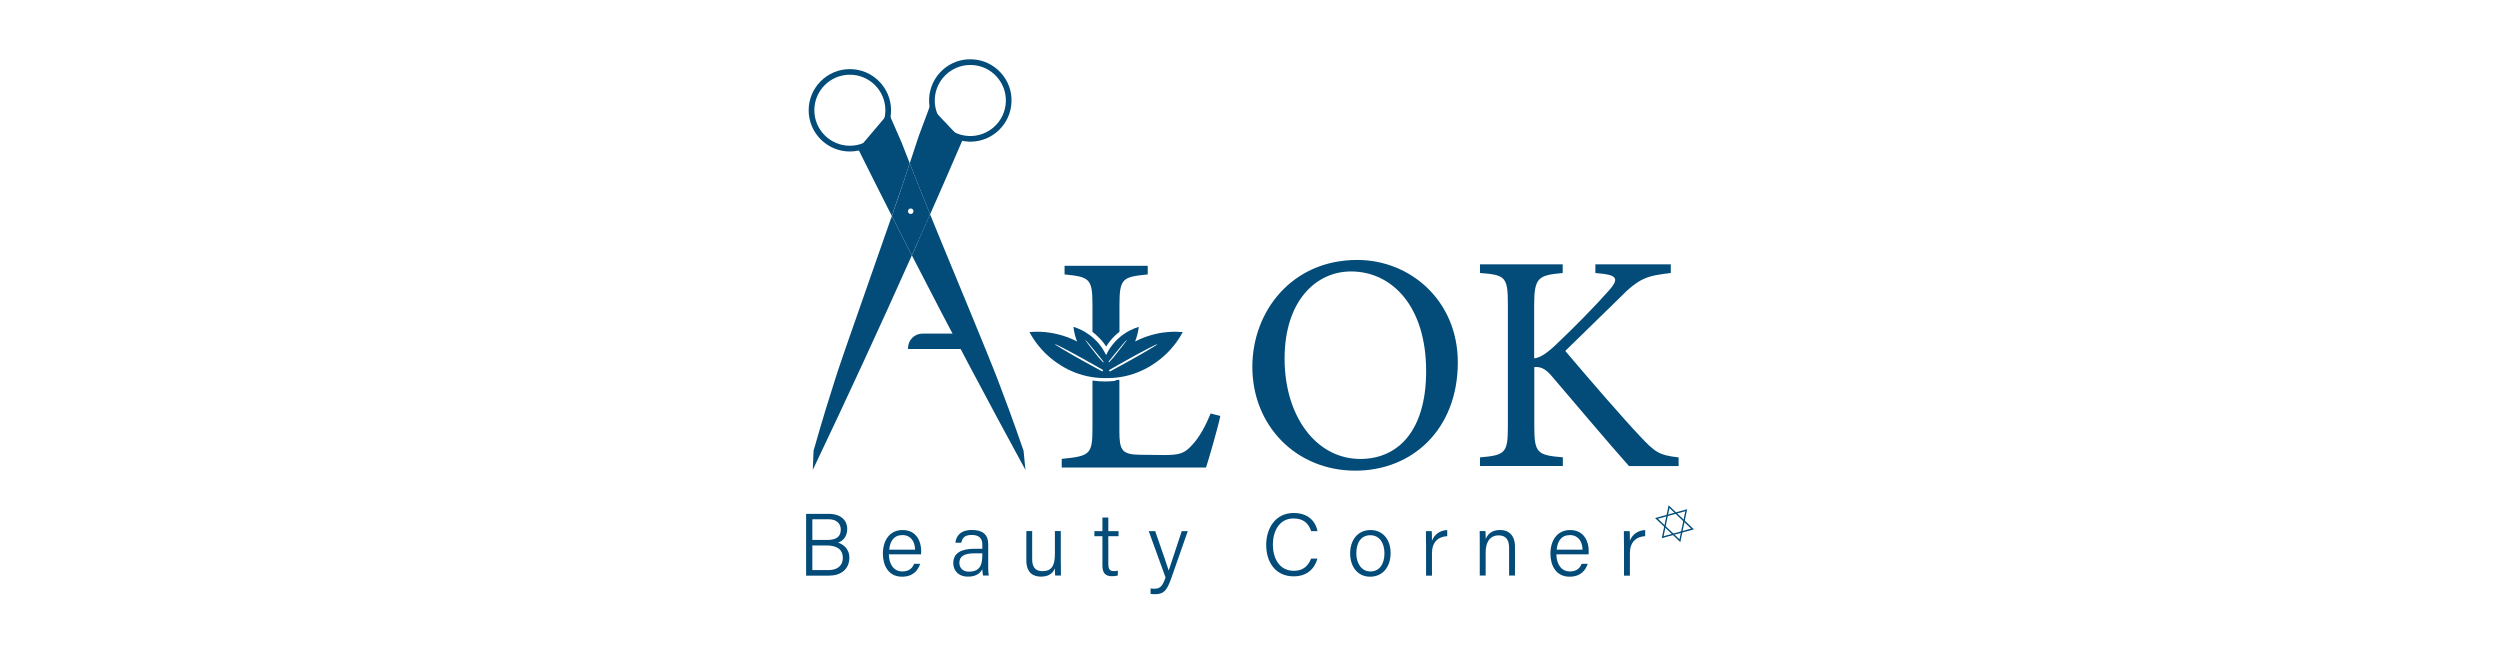 <?xml version="1.0" encoding="utf-8"?>
<!-- Generator: Adobe Illustrator 25.0.0, SVG Export Plug-In . SVG Version: 6.00 Build 0)  -->
<svg version="1.1" id="Layer_1" xmlns="http://www.w3.org/2000/svg" xmlns:xlink="http://www.w3.org/1999/xlink" x="0px" y="0px"
	 viewBox="0 0 352 92" style="enable-background:new 0 0 352 92;" xml:space="preserve">
<style type="text/css">
	.st0{fill:#9E9FB4;}
	.st1{fill:#034C79;}
	.st2{fill:#BE1E2D;}
	.st3{fill:none;stroke:#9E9FB4;stroke-miterlimit:10;}
	.st4{fill:#231F20;}
	.st5{fill:none;stroke:#231F20;stroke-miterlimit:10;}
	.st6{opacity:0.75;fill:#F16522;}
	.st7{opacity:0.75;fill:#58595B;}
	.st8{fill:#58595B;}
	.st9{fill:#F16522;}
	.st10{opacity:0.75;fill:#9E9FB4;}
	.st11{fill:#F6921E;}
	.st12{fill:none;}
</style>
<g>
	<g>
		<g>
			<path class="st1" d="M113.5,72.35h3.17c1.74,0,2.62,0.92,2.62,2.15c0,1.02-0.6,1.69-1.3,1.9c0.61,0.18,1.6,0.79,1.6,2.12
				c0,1.69-1.28,2.53-2.86,2.53h-3.23V72.35z M116.45,76.03c1.39,0,1.93-0.53,1.93-1.47c0-0.82-0.58-1.45-1.7-1.45h-2.3v2.91H116.45
				z M114.37,80.27h2.31c1.12,0,1.99-0.55,1.99-1.74c0-1.03-0.66-1.73-2.28-1.73h-2.01V80.27z"/>
			<path class="st1" d="M125.15,78.04c0.01,1.46,0.75,2.42,1.89,2.42c1.09,0,1.46-0.59,1.67-1.08h0.85
				c-0.26,0.82-0.92,1.82-2.55,1.82c-1.94,0-2.7-1.62-2.7-3.23c0-1.83,0.91-3.34,2.78-3.34c1.97,0,2.61,1.65,2.61,2.9
				c0,0.18,0,0.35-0.01,0.52H125.15z M128.84,77.39c-0.01-1.15-0.62-2.05-1.77-2.05c-1.21,0-1.75,0.84-1.87,2.05H128.84z"/>
			<path class="st1" d="M139.13,79.77c0,0.56,0.05,1.08,0.09,1.27h-0.8c-0.05-0.15-0.09-0.43-0.11-0.9c-0.22,0.44-0.74,1.05-2,1.05
				c-1.46,0-2.09-0.95-2.09-1.9c0-1.39,1.08-2.02,2.95-2.02c0.49,0,0.89,0,1.14,0v-0.59c0-0.59-0.18-1.36-1.49-1.36
				c-1.17,0-1.35,0.6-1.48,1.1h-0.82c0.08-0.77,0.55-1.8,2.32-1.8c1.48,0,2.3,0.61,2.3,2.01V79.77z M138.31,77.91
				c-0.22,0-0.75,0-1.13,0c-1.33,0-2.1,0.36-2.1,1.34c0,0.73,0.51,1.24,1.34,1.24c1.66,0,1.89-1.11,1.89-2.37V77.91z"/>
			<path class="st1" d="M149.37,79.21c0,0.61,0.01,1.53,0.01,1.83h-0.81c-0.02-0.16-0.04-0.56-0.04-1.02
				c-0.28,0.72-0.91,1.17-1.96,1.17c-0.97,0-2.06-0.43-2.06-2.28v-4.14h0.82v3.95c0,0.87,0.27,1.7,1.42,1.7
				c1.29,0,1.78-0.72,1.78-2.41v-3.24h0.83V79.21z"/>
			<path class="st1" d="M154.09,74.78h1.13v-1.91h0.83v1.91h1.44v0.72h-1.44v3.89c0,0.66,0.15,1.02,0.74,1.02
				c0.17,0,0.42-0.01,0.6-0.06v0.67c-0.24,0.09-0.57,0.11-0.85,0.11c-0.88,0-1.32-0.45-1.32-1.47V75.5h-1.13V74.78z"/>
			<path class="st1" d="M162.65,74.78c1.15,3.32,1.7,4.88,1.9,5.54h0.01c0.23-0.74,0.71-2.18,1.83-5.54h0.85l-2.31,6.6
				c-0.65,1.85-1.11,2.28-2.31,2.28c-0.21,0-0.4-0.01-0.62-0.04v-0.77c0.17,0.02,0.35,0.04,0.54,0.04c0.85,0,1.15-0.4,1.57-1.58
				l-2.37-6.53H162.65z"/>
			<path class="st1" d="M185.49,78.66c-0.4,1.42-1.45,2.49-3.35,2.49c-2.54,0-3.86-1.98-3.86-4.43c0-2.35,1.3-4.49,3.88-4.49
				c1.95,0,3.06,1.1,3.34,2.55h-0.89c-0.36-1.05-1.04-1.78-2.49-1.78c-2.05,0-2.9,1.87-2.9,3.69c0,1.79,0.83,3.68,2.95,3.68
				c1.38,0,2.04-0.75,2.43-1.72H185.49z"/>
			<path class="st1" d="M195.8,77.9c0,1.77-1,3.3-2.89,3.3c-1.74,0-2.81-1.39-2.81-3.28c0-1.82,1.02-3.29,2.87-3.29
				C194.68,74.63,195.8,75.93,195.8,77.9z M190.97,77.91c0,1.44,0.75,2.55,1.99,2.55c1.26,0,1.97-1.04,1.97-2.55
				c0-1.45-0.7-2.55-1.99-2.55C191.62,75.36,190.97,76.44,190.97,77.91z"/>
			<path class="st1" d="M200.78,76.48c0-0.97-0.01-1.44-0.01-1.7h0.82c0.01,0.19,0.03,0.63,0.03,1.35c0.35-0.9,1.12-1.45,2.15-1.5
				v0.86c-1.3,0.07-2.15,0.86-2.15,2.4v3.16h-0.83V76.48z"/>
			<path class="st1" d="M208.35,76.35c0-0.55,0-1.09-0.01-1.58h0.81c0.03,0.19,0.04,0.94,0.03,1.12c0.26-0.59,0.78-1.27,2.03-1.27
				c1.14,0,2.1,0.67,2.1,2.37v4.05h-0.83v-3.93c0-1.04-0.42-1.73-1.45-1.73c-1.35,0-1.85,1.09-1.85,2.4v3.25h-0.83V76.35z"/>
			<path class="st1" d="M219.14,78.04c0.01,1.46,0.75,2.42,1.89,2.42c1.09,0,1.46-0.59,1.67-1.08h0.85
				c-0.26,0.82-0.92,1.82-2.55,1.82c-1.94,0-2.7-1.62-2.7-3.23c0-1.83,0.91-3.34,2.78-3.34c1.97,0,2.61,1.65,2.61,2.9
				c0,0.18,0,0.35-0.01,0.52H219.14z M222.82,77.39c-0.01-1.15-0.62-2.05-1.77-2.05c-1.21,0-1.75,0.84-1.87,2.05H222.82z"/>
			<path class="st1" d="M228.65,76.48c0-0.97-0.01-1.44-0.01-1.7h0.82c0.01,0.19,0.03,0.63,0.03,1.35c0.35-0.9,1.12-1.45,2.15-1.5
				v0.86c-1.3,0.07-2.15,0.86-2.15,2.4v3.16h-0.83V76.48z"/>
		</g>
		<g>
			<path class="st1" d="M136.54,49.14h-8.69v-0.13c0-1.13,0.91-2.04,2.04-2.04h6.65V49.14z"/>
		</g>
		<g>
			<g>
				<path class="st1" d="M136.62,19.95c-0.09,0-0.17,0-0.26-0.01c-3.2-0.14-5.68-2.86-5.54-6.05c0.14-3.2,2.86-5.69,6.05-5.54
					c1.55,0.07,2.98,0.73,4.03,1.88c1.05,1.14,1.59,2.63,1.52,4.17l0,0C142.28,17.51,139.71,19.95,136.62,19.95z M136.62,9.15
					c-2.66,0-4.88,2.1-5,4.78c-0.12,2.76,2.02,5.1,4.78,5.22c2.75,0.12,5.1-2.02,5.22-4.78l0,0c0.06-1.34-0.41-2.61-1.31-3.6
					c-0.9-0.99-2.14-1.56-3.47-1.62C136.77,9.15,136.69,9.15,136.62,9.15z"/>
			</g>
		</g>
		<g>
			<path class="st1" d="M119.66,21.33c-3.2,0-5.8-2.6-5.8-5.8s2.6-5.8,5.8-5.8s5.8,2.6,5.8,5.8S122.86,21.33,119.66,21.33z
				 M119.66,10.52c-2.76,0-5,2.24-5,5s2.24,5,5,5s5-2.24,5-5S122.42,10.52,119.66,10.52z"/>
		</g>
		<g>
			<g>
				<path class="st1" d="M128.09,22.99c-0.47-1.2-0.86-2.21-1.16-2.96c-0.6-1.37-1.2-2.74-1.8-4.12c-1.43,1.69-2.87,3.38-4.3,5.07
					c1.56,3.13,3.14,6.28,4.74,9.43c0.54-1.57,1.18-3.43,1.91-5.59C127.69,24.18,127.9,23.57,128.09,22.99z"/>
			</g>
			<g>
				<path class="st1" d="M128.39,35.95c5.29,10.31,10.63,20.38,15.99,30.21c-0.09-0.9-0.17-1.79-0.26-2.69
					c-1.49-4.33-2.79-7.79-3.65-10.04c-0.51-1.32-1.25-3.24-7.72-18.87c-0.46-1.12-1.07-2.58-1.8-4.39
					c-0.45,1.03-0.91,2.06-1.37,3.09C129.2,34.16,128.8,35.06,128.39,35.95z"/>
			</g>
			<g>
				<path class="st1" d="M130.96,30.18c1.54-3.48,3.05-6.95,4.54-10.41c-1.52-1.61-3.05-3.22-4.57-4.83
					c-0.52,1.4-1.05,2.81-1.57,4.21c-0.3,0.93-0.74,2.25-1.27,3.85c0.31,0.79,0.66,1.67,1.03,2.61
					C129.8,27.32,130.42,28.84,130.96,30.18z"/>
			</g>
			<g>
				<path class="st1" d="M127.46,34.14c-0.64-1.24-1.27-2.48-1.89-3.72c-0.49,1.43-0.91,2.61-1.25,3.56
					c-5.61,15.96-6.25,17.91-6.68,19.26c-0.74,2.29-1.84,5.81-3.09,10.22c-0.04,0.9-0.07,1.8-0.11,2.7
					c4.7-9.85,9.35-19.92,13.95-30.21C128.08,35.35,127.77,34.74,127.46,34.14z"/>
			</g>
			<g>
				<path class="st1" d="M128.39,35.95c0.4-0.9,0.8-1.79,1.2-2.69c0.46-1.03,0.91-2.06,1.37-3.09c-0.54-1.33-1.16-2.86-1.84-4.57
					c-0.38-0.94-0.72-1.82-1.03-2.61c-0.19,0.58-0.4,1.19-0.61,1.84c-0.72,2.16-1.36,4.02-1.91,5.59c0.63,1.24,1.26,2.48,1.89,3.72
					C127.77,34.74,128.08,35.35,128.39,35.95z M128.23,29.35c0.21,0,0.39,0.17,0.39,0.39c0,0.21-0.17,0.39-0.39,0.39
					c-0.21,0-0.39-0.17-0.39-0.39C127.85,29.52,128.02,29.35,128.23,29.35z"/>
			</g>
		</g>
		<g>
			<path class="st1" d="M191.1,36.6c7.47,0,14.16,5.73,14.16,14.42c0,9.4-6.38,15.25-14.42,15.25c-8.39,0-14.51-6.38-14.51-14.6
				C176.32,43.86,181.87,36.6,191.1,36.6z M190.22,38.22c-4.9,0-9.35,4.11-9.35,12.28c0,8.13,4.46,14.12,10.66,14.12
				c5.29,0,9.27-3.93,9.27-12.37C200.8,43.07,195.95,38.22,190.22,38.22z"/>
		</g>
		<g>
			<path class="st1" d="M208.36,37.22h11.67v1.22c-3.41,0.31-4.02,0.61-4.02,4.5v7.52c0.87-0.09,1.88-0.79,3.15-2.01
				c2.45-2.32,5.38-5.29,7.39-7.56c1.31-1.49,1.18-2.05-0.7-2.32l-1.22-0.13v-1.22h10.62v1.22c-3.28,0.39-4.41,0.61-7.34,3.63
				c-1.31,1.27-4.72,4.59-7.52,7.34c3.32,3.93,8.17,9.53,10.45,11.93c2.23,2.4,2.8,2.75,5.51,3.06v1.22h-6.99
				c-3.37-3.8-6.91-8.04-10.88-12.67c-1.01-1.22-1.75-1.31-2.45-1.27v8.3c0,3.8,0.39,4.11,4.02,4.41v1.22h-11.67V64.4
				c3.58-0.31,3.93-0.61,3.93-4.41V42.94c0-3.93-0.31-4.24-3.93-4.5V37.22z"/>
		</g>
		<g>
			<path class="st1" d="M233.98,75.77l0.96-4.63l3.56,3.39L233.98,75.77z M235.06,71.53l-0.82,3.96l3.86-1.06L235.06,71.53z"/>
		</g>
		<g>
			<path class="st1" d="M236.59,76.33l-3.56-3.39l4.52-1.24L236.59,76.33z M233.43,73.04l3.04,2.9l0.82-3.96L233.43,73.04z"/>
		</g>
		<g>
			<g>
				<path class="st1" d="M155.22,48.07c0.2,0.24,0.37,0.48,0.53,0.72c0.18-0.29,0.38-0.57,0.61-0.85c0.41-0.5,0.84-0.9,1.26-1.23
					v-3.79c0-3.76,0.48-3.93,3.98-4.28v-1.22h-11.71v1.22c3.5,0.35,3.93,0.57,3.93,4.28v3.81
					C154.27,47.08,154.76,47.52,155.22,48.07z"/>
			</g>
			<g>
				<path class="st1" d="M170.46,58.22c-0.66,1.62-1.57,3.37-2.67,4.5c-1.01,1.09-1.66,1.35-3.89,1.35c-0.26,0-3.41-0.04-3.45-0.04
					c-2.49-0.04-2.84-0.66-2.84-3.32v-7.24c-0.15,0.02-0.3,0.04-0.45,0.05c-0.08,0.07-0.18,0.11-0.28,0.12
					c-0.42,0.04-0.85,0.07-1.27,0.07c-0.6,0-1.2-0.05-1.79-0.13v6.7c0,3.72-0.35,3.93-4.33,4.33v1.22h20.32
					c0.44-1.35,1.75-5.9,2.01-7.26L170.46,58.22z"/>
			</g>
		</g>
		<g>
			<path class="st1" d="M164.41,46.75c-0.73,0.06-2.58,0.29-4.59,1.33c0.19-0.48,0.42-1.18,0.52-2.06c-0.32,0.1-0.74,0.25-1.22,0.49
				c-0.42,0.21-1.48,0.8-2.41,1.94c-0.42,0.51-0.74,1.04-0.97,1.55c-0.24-0.5-0.55-1.03-0.97-1.55c-0.93-1.13-1.99-1.72-2.41-1.94
				c-0.48-0.24-0.9-0.4-1.22-0.49c0.1,0.89,0.32,1.58,0.52,2.06c-2.01-1.04-3.86-1.26-4.59-1.33c-0.86-0.07-1.59-0.04-2.12,0.01
				c0.75,1.4,1.61,2.36,2.2,2.95c0.9,0.88,3.12,2.81,6.51,3.37c0.78,0.13,1.48,0.16,2.08,0.15c0.6,0.01,1.3-0.02,2.08-0.15
				c3.39-0.56,5.62-2.49,6.51-3.37c0.6-0.59,1.45-1.55,2.2-2.95C165.99,46.71,165.27,46.68,164.41,46.75z M156.36,51.99
				c0,0,1.42-0.81,2.25-1.27c2.35-1.31,4.29-2.32,4.33-2.25c0.04,0.07-1.84,1.18-4.2,2.49c-0.86,0.48-1.66,0.92-2.34,1.28
				l-0.14,0.07c-0.04-0.06-0.08-0.12-0.12-0.18L156.36,51.99z M156.71,50.14c1.05-1.3,1.92-2.34,1.96-2.31
				c0.04,0.03-0.78,1.11-1.83,2.41c-0.02,0.03-0.05,0.06-0.07,0.09c-0.23,0.24-0.44,0.48-0.64,0.71c-0.01-0.04-0.03-0.08-0.04-0.13
				C156.29,50.67,156.5,50.41,156.71,50.14z M154.75,50.14c0.22,0.27,0.43,0.53,0.62,0.78c-0.01,0.04-0.03,0.08-0.04,0.13
				c-0.19-0.23-0.4-0.47-0.64-0.71c-0.02-0.03-0.05-0.06-0.07-0.09c-1.05-1.3-1.86-2.38-1.83-2.41
				C152.83,47.81,153.7,48.84,154.75,50.14z M155.07,52.23c-0.68-0.36-1.48-0.8-2.34-1.28c-2.35-1.31-4.23-2.42-4.2-2.49
				c0.04-0.07,1.97,0.94,4.33,2.25c0.83,0.46,1.6,0.9,2.25,1.27l0.22,0.13c-0.04,0.06-0.08,0.12-0.12,0.18
				C155.16,52.28,155.07,52.23,155.07,52.23z"/>
		</g>
	</g>
</g>
</svg>
